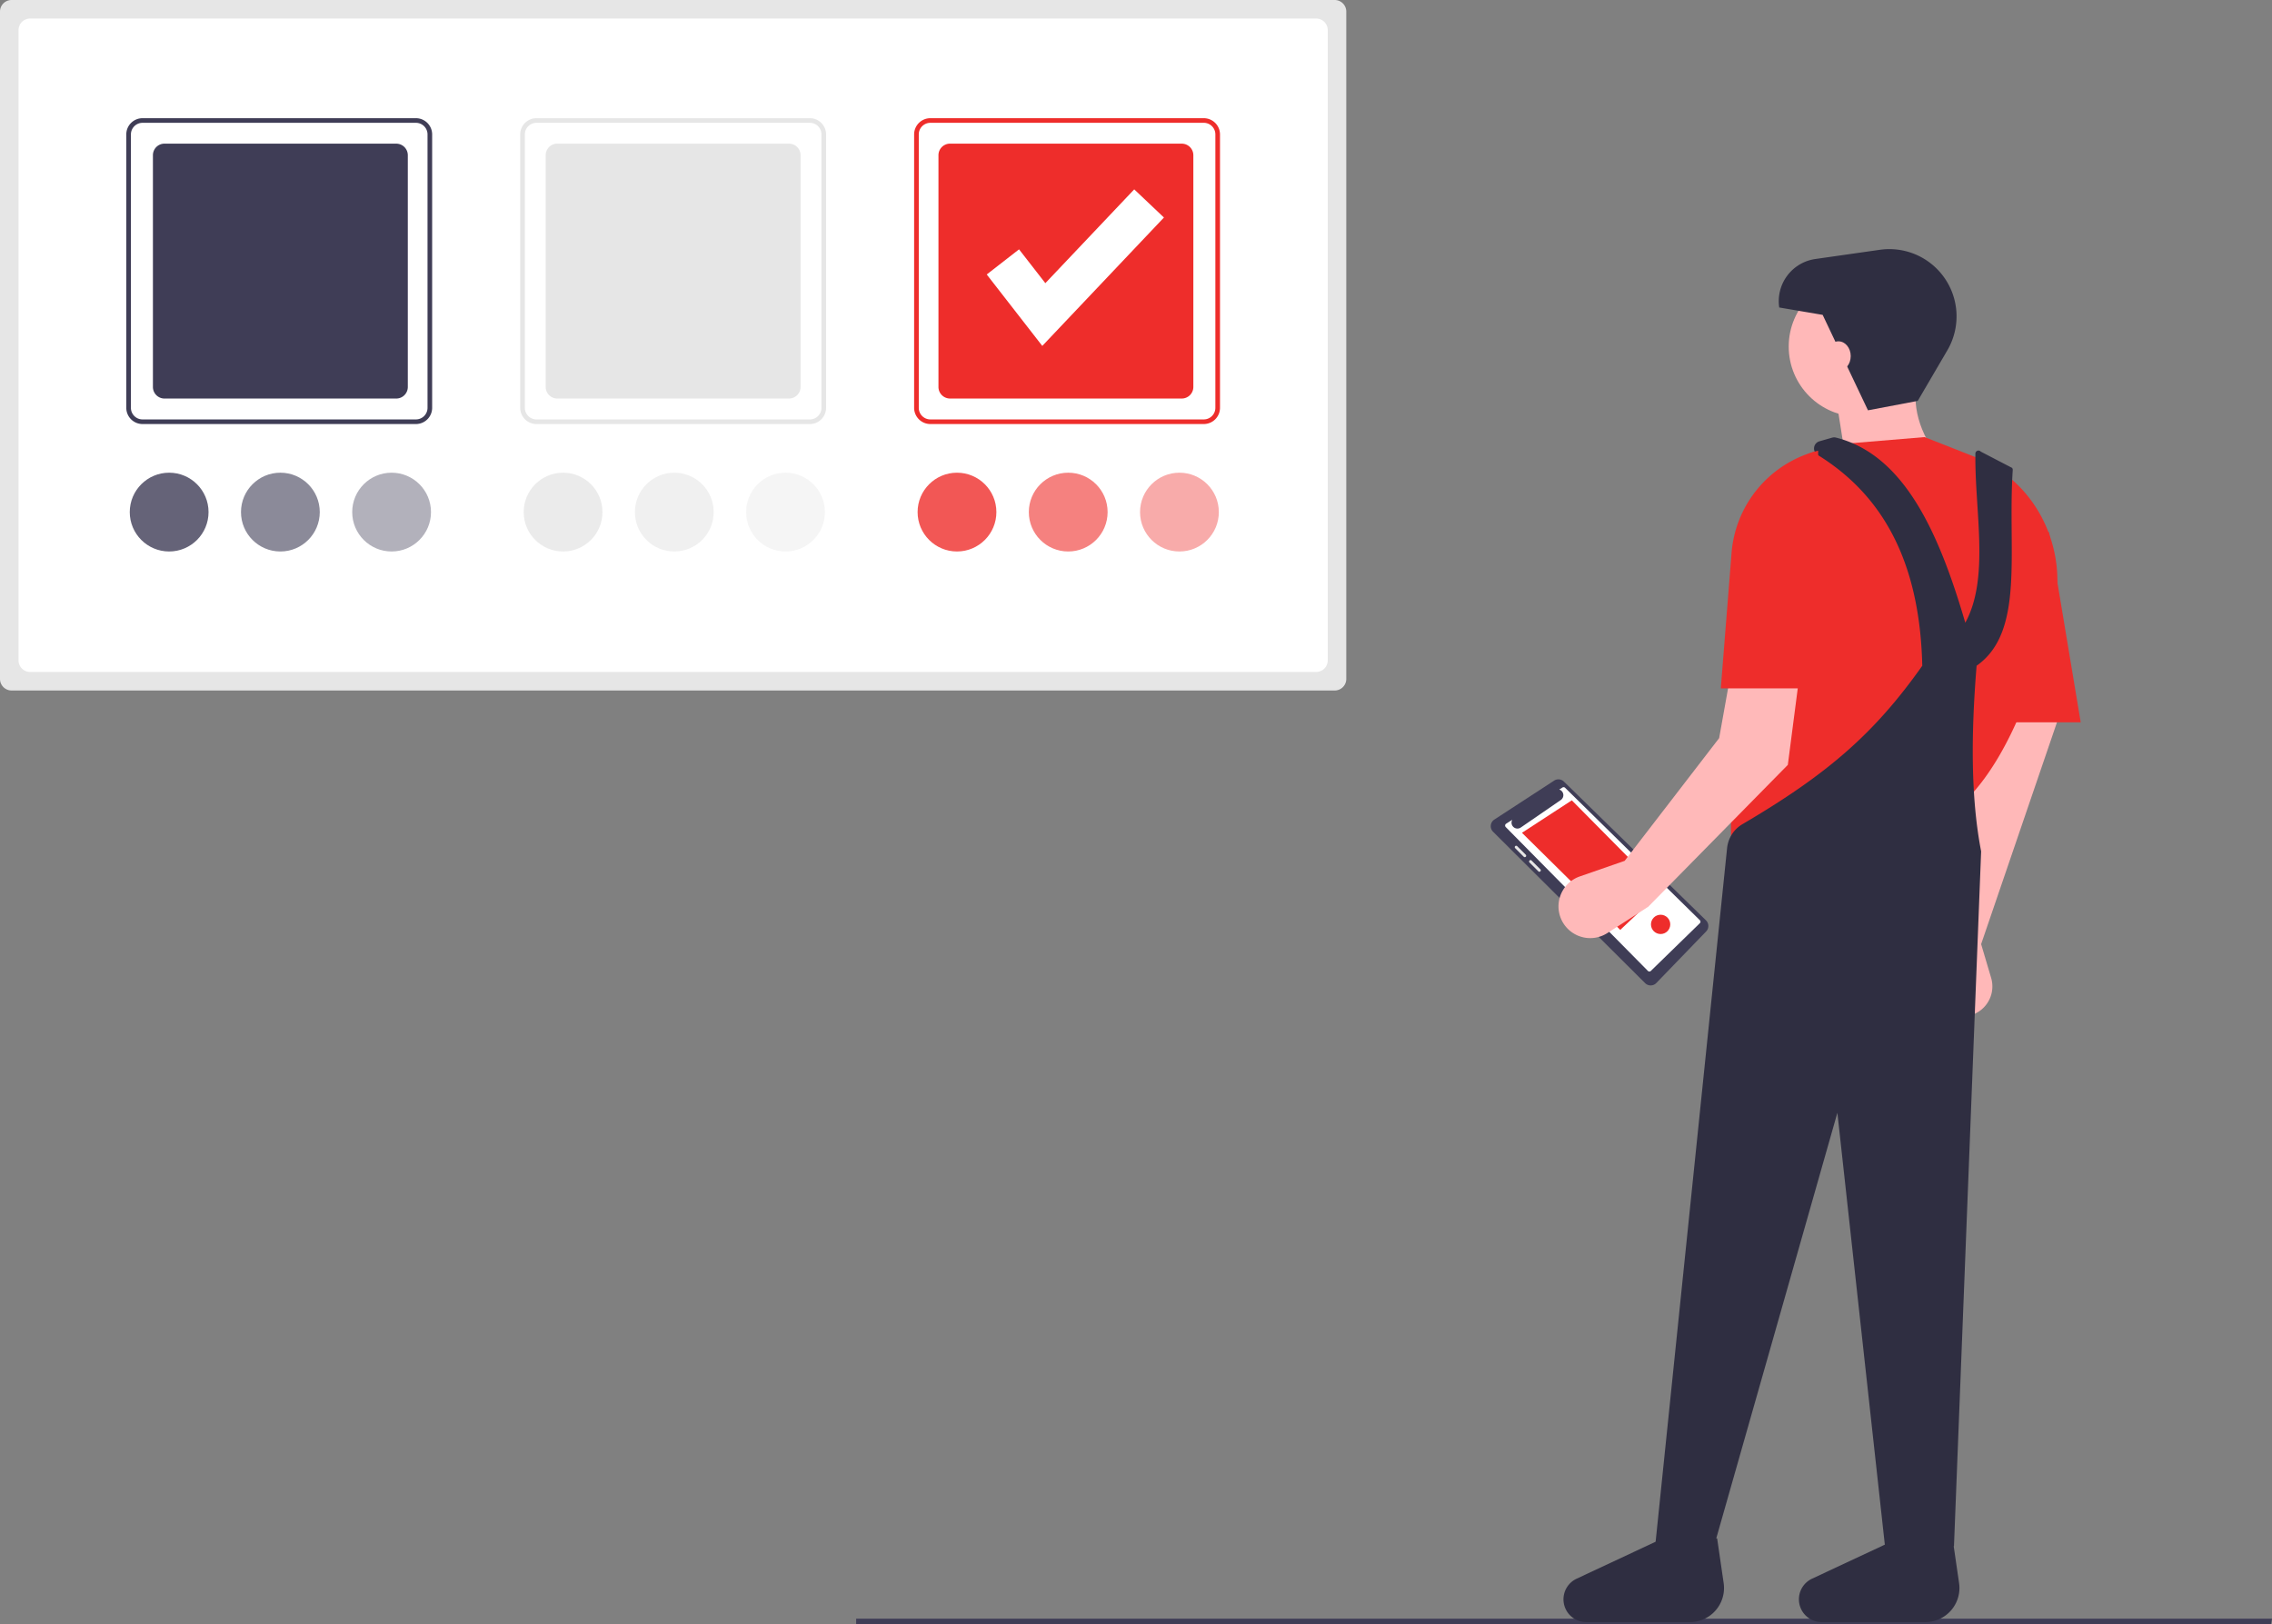 <svg xmlns="http://www.w3.org/2000/svg" width="564.947" height="403.842" viewBox="0 0 564.947 403.842">
  <rect x="0" y="0" width="564.947" height="403.842" fill="#808080" stroke="none"/>
  <g id="customizeable" transform="translate(0)">
    <path id="Path_10661" data-name="Path 10661" d="M699.2,658.13H347.385v-1.337H699.443Z" transform="translate(-134.496 -254.288)" fill="#3f3d56"/>
    <path id="Path_10662" data-name="Path 10662" d="M141.951,120.513a2.884,2.884,0,0,0-2.881,2.881V289.333a2.884,2.884,0,0,0,2.881,2.881h329a2.884,2.884,0,0,0,2.881-2.881V123.394a2.884,2.884,0,0,0-2.881-2.881Z" transform="translate(-139.07 -120.513)" fill="#e6e6e6"/>
    <path id="Path_10663" data-name="Path 10663" d="M149.472,128.034a2.884,2.884,0,0,0-2.881,2.881V287.636a2.884,2.884,0,0,0,2.881,2.881h319.78a2.884,2.884,0,0,0,2.881-2.881V130.915a2.884,2.884,0,0,0-2.881-2.881Z" transform="translate(-141.982 -123.425)" fill="#fff"/>
    <path id="Path_10664" data-name="Path 10664" d="M262.333,244.519h-67.99a4.038,4.038,0,0,1-4.033-4.033V172.5a4.038,4.038,0,0,1,4.033-4.033h67.99a4.038,4.038,0,0,1,4.033,4.033v67.989A4.038,4.038,0,0,1,262.333,244.519Zm-67.99-74.9a2.884,2.884,0,0,0-2.881,2.881v67.989a2.884,2.884,0,0,0,2.881,2.881h67.99a2.884,2.884,0,0,0,2.881-2.881V172.5a2.884,2.884,0,0,0-2.881-2.881Z" transform="translate(-158.908 -139.077)" fill="#3f3d56"/>
    <path id="Path_10665" data-name="Path 10665" d="M422.165,244.519H354.176a4.038,4.038,0,0,1-4.033-4.033V172.5a4.038,4.038,0,0,1,4.033-4.033h67.989A4.038,4.038,0,0,1,426.2,172.5v67.989a4.038,4.038,0,0,1-4.033,4.034Zm-67.989-74.9A2.884,2.884,0,0,0,351.3,172.5v67.989a2.884,2.884,0,0,0,2.881,2.881h67.989a2.884,2.884,0,0,0,2.881-2.881V172.5a2.884,2.884,0,0,0-2.881-2.881Z" transform="translate(-220.79 -139.077)" fill="#e6e6e6"/>
    <path id="Path_10666" data-name="Path 10666" d="M363.365,178.8a2.884,2.884,0,0,0-2.881,2.881V239.3a2.884,2.884,0,0,0,2.881,2.881h57.618a2.884,2.884,0,0,0,2.881-2.881V181.686a2.884,2.884,0,0,0-2.881-2.881Z" transform="translate(-224.794 -143.082)" fill="#e6e6e6"/>
    <path id="Path_10667" data-name="Path 10667" d="M204,178.8a2.884,2.884,0,0,0-2.881,2.881V239.3A2.884,2.884,0,0,0,204,242.185h57.618A2.884,2.884,0,0,0,264.5,239.3V181.686a2.884,2.884,0,0,0-2.881-2.881Z" transform="translate(-163.094 -143.082)" fill="#3f3d56"/>
    <path id="Path_10668" data-name="Path 10668" d="M522.727,178.8a2.884,2.884,0,0,0-2.881,2.881V239.3a2.884,2.884,0,0,0,2.881,2.881h57.618a2.884,2.884,0,0,0,2.881-2.881V181.686a2.884,2.884,0,0,0-2.881-2.881Z" transform="translate(-286.493 -143.082)" fill="#ee2d2b"/>
    <path id="Path_10669" data-name="Path 10669" d="M582,244.519H514.008a4.038,4.038,0,0,1-4.033-4.033V172.5a4.038,4.038,0,0,1,4.033-4.033H582a4.038,4.038,0,0,1,4.033,4.033v67.989A4.038,4.038,0,0,1,582,244.519Zm-67.989-74.9a2.884,2.884,0,0,0-2.881,2.881v67.989a2.884,2.884,0,0,0,2.881,2.881H582a2.884,2.884,0,0,0,2.881-2.881V172.5A2.884,2.884,0,0,0,582,169.615Z" transform="translate(-282.672 -139.077)" fill="#ee2d2b"/>
    <circle id="Ellipse_286" data-name="Ellipse 286" cx="9.795" cy="9.795" r="9.795" transform="translate(130.217 117.541)" fill="#e6e6e6" opacity="0.8"/>
    <circle id="Ellipse_287" data-name="Ellipse 287" cx="9.795" cy="9.795" r="9.795" transform="translate(185.53 117.541)" fill="#e6e6e6" opacity="0.4"/>
    <circle id="Ellipse_288" data-name="Ellipse 288" cx="9.795" cy="9.795" r="9.795" transform="translate(157.873 117.541)" fill="#e6e6e6" opacity="0.6"/>
    <circle id="Ellipse_289" data-name="Ellipse 289" cx="9.795" cy="9.795" r="9.795" transform="translate(32.266 117.541)" fill="#3f3d56" opacity="0.8"/>
    <circle id="Ellipse_290" data-name="Ellipse 290" cx="9.795" cy="9.795" r="9.795" transform="translate(87.579 117.541)" fill="#3f3d56" opacity="0.4"/>
    <circle id="Ellipse_291" data-name="Ellipse 291" cx="9.795" cy="9.795" r="9.795" transform="translate(59.923 117.541)" fill="#3f3d56" opacity="0.6"/>
    <circle id="Ellipse_292" data-name="Ellipse 292" cx="9.795" cy="9.795" r="9.795" transform="translate(228.167 117.541)" fill="#ee2d2b" opacity="0.8"/>
    <circle id="Ellipse_293" data-name="Ellipse 293" cx="9.795" cy="9.795" r="9.795" transform="translate(283.48 117.541)" fill="#ee2d2b" opacity="0.4"/>
    <circle id="Ellipse_294" data-name="Ellipse 294" cx="9.795" cy="9.795" r="9.795" transform="translate(255.824 117.541)" fill="#ee2d2b" opacity="0.6"/>
    <path id="Path_10670" data-name="Path 10670" d="M414.181,115.762,400.367,98l8.033-6.248,6.541,8.409,22.1-23.324,7.389,7Z" transform="translate(-155.009 -29.749)" fill="#fff"/>
    <path id="Path_10671" data-name="Path 10671" d="M762.13,437.294a1.944,1.944,0,0,0-2.434-.24l-14.867,9.683a1.956,1.956,0,0,0-.313,3.025l37.808,37.644a1.956,1.956,0,0,0,2.786-.027l12.39-12.824a1.96,1.96,0,0,0-.04-2.758Z" transform="translate(-373.255 -242.943)" fill="#3f3d56"/>
    <path id="Path_10672" data-name="Path 10672" d="M750.013,449l1.539-.981a1.466,1.466,0,0,0,2.11,1.925l9.956-6.845a1.465,1.465,0,0,0-.387-2.6l.793-.505a.533.533,0,0,1,.666.075l33.494,32.915a.533.533,0,0,1-.013.763L786.006,485.6a.533.533,0,0,1-.742-.01L749.924,449.83a.533.533,0,0,1,.09-.827Z" transform="translate(-375.511 -244.172)" fill="#fff"/>
    <path id="Path_10673" data-name="Path 10673" d="M652.247,347.268l-10.275,9.688L617.533,332.81l12.4-8.073Z" transform="translate(-239.088 -125.727)" fill="#ee2d2b"/>
    <path id="Path_10674" data-name="Path 10674" d="M756.419,466.416a.356.356,0,0,0,0-.5l-2.137-2.137a.364.364,0,0,0-.5,0,.356.356,0,0,0,0,.5l2.137,2.137A.364.364,0,0,0,756.419,466.416Z" transform="translate(-377.024 -253.374)" fill="#e6e6e6"/>
    <path id="Path_10675" data-name="Path 10675" d="M762.294,471.785l-2.137-2.137a.356.356,0,1,0-.5.5l2.137,2.137a.356.356,0,1,0,.5-.5Z" transform="translate(-379.299 -255.646)" fill="#e6e6e6"/>
    <circle id="Ellipse_295" data-name="Ellipse 295" cx="2.4" cy="2.4" r="2.4" transform="translate(410.522 227.457)" fill="#ee2d2b"/>
    <path id="Path_10676" data-name="Path 10676" d="M925.11,462l-1.85,9.019a7.465,7.465,0,0,0,9.8,8.539h0a7.465,7.465,0,0,0,4.673-9.16l-2.488-8.4,22.515-65.856H938.619Z" transform="translate(-442.623 -227.23)" fill="#ffb8b8"/>
    <circle id="Ellipse_296" data-name="Ellipse 296" cx="17.449" cy="17.449" r="17.449" transform="translate(444.775 68.728)" fill="#ffb8b8"/>
    <path id="Path_10677" data-name="Path 10677" d="M886.584,296.714l23.078-2.814c-5.294-6.638-7.3-13.569-5.629-20.826l-20.826,2.251Z" transform="translate(-427.175 -179.579)" fill="#ffb8b8"/>
    <path id="Path_10678" data-name="Path 10678" d="M841.7,403.691l54.6-12.383c11.67-9.076,19.251-27.079,25.108-48.849,4.268-15.865-3.4-32.755-18.471-39.3q-.541-.235-1.092-.452l-12.3-4.839-20.263,1.689-7.229,1.972a8.2,8.2,0,0,0-5.95,6.688C846.38,343.884,839.973,376.962,841.7,403.691Z" transform="translate(-410.995 -189.18)" fill="#ee2d2b"/>
    <path id="Path_10679" data-name="Path 10679" d="M804.756,263.216h24.2l-7.88-47.281-16.323,1.688Z" transform="translate(-311.575 -83.603)" fill="#ee2d2b"/>
    <path id="Path_10680" data-name="Path 10680" d="M810.648,573.718h14.635l30.676-107.789L867.8,573.718h17.15l6.754-172.8c-2.578-13.258-2.523-29.058-1.126-46.155,12.07-8.45,7.65-28.509,8.986-48.663a.768.768,0,0,0-.175-.54l-7.778-4.043a.761.761,0,0,0-1.333.557c-.2,14.091,3.6,30.849-2.514,41.995-6.644-22.711-15.3-41.779-32.159-46.037a1.867,1.867,0,0,0-.968.019l-3.139.9a1.865,1.865,0,0,0-.449,3.387c15.421,9.527,25.388,25.479,26.02,52.428-12,16.981-23.684,27.033-44.718,39.395a7.843,7.843,0,0,0-3.818,5.961Z" transform="translate(-399.082 -189.221)" fill="#2f2e41"/>
    <path id="Path_10681" data-name="Path 10681" d="M882.984,261.677l12.373-2.343,7.361-12.575a16.718,16.718,0,0,0-1.957-19.58h0a16.718,16.718,0,0,0-14.835-5.416l-16.036,2.291a10.589,10.589,0,0,0-8.974,12.053l10.8,1.838Z" transform="translate(-418.499 -159.648)" fill="#2f2e41"/>
    <path id="Path_10682" data-name="Path 10682" d="M779.113,765H804.89a8.48,8.48,0,0,0,8.391-9.7l-1.618-11.1-11.7-.867L776.714,754.21a5.663,5.663,0,0,0-3.238,5.666h0A5.662,5.662,0,0,0,779.113,765Z" transform="translate(-384.681 -361.649)" fill="#2f2e41"/>
    <path id="Path_10683" data-name="Path 10683" d="M874.633,765H900.41a8.48,8.48,0,0,0,8.391-9.7l-1.618-11.1-11.7-.867-23.25,10.875A5.663,5.663,0,0,0,869,759.876h0A5.662,5.662,0,0,0,874.633,765Z" transform="translate(-421.663 -361.649)" fill="#2f2e41"/>
    <path id="Path_10684" data-name="Path 10684" d="M787.877,410.625,776.725,414.5a7.886,7.886,0,0,0-2.283,13.65h0a7.886,7.886,0,0,0,9.14.43l10.164-6.542,34.706-35.278,5.379-41.465a31.574,31.574,0,0,0-11.137-28.35h0l-11.318,63.163Z" transform="translate(-383.898 -196.566)" fill="#ffb9b9"/>
    <path id="Path_10685" data-name="Path 10685" d="M837.284,362.484H862.05l-.563-59.1h0a28.545,28.545,0,0,0-21.566,25.912Z" transform="translate(-409.395 -191.314)" fill="#ee2d2b"/>
    <ellipse id="Ellipse_297" data-name="Ellipse 297" cx="3.064" cy="3.677" rx="3.064" ry="3.677" transform="translate(454.067 84.87)" fill="#ffb8b8"/>
  </g>
</svg>
